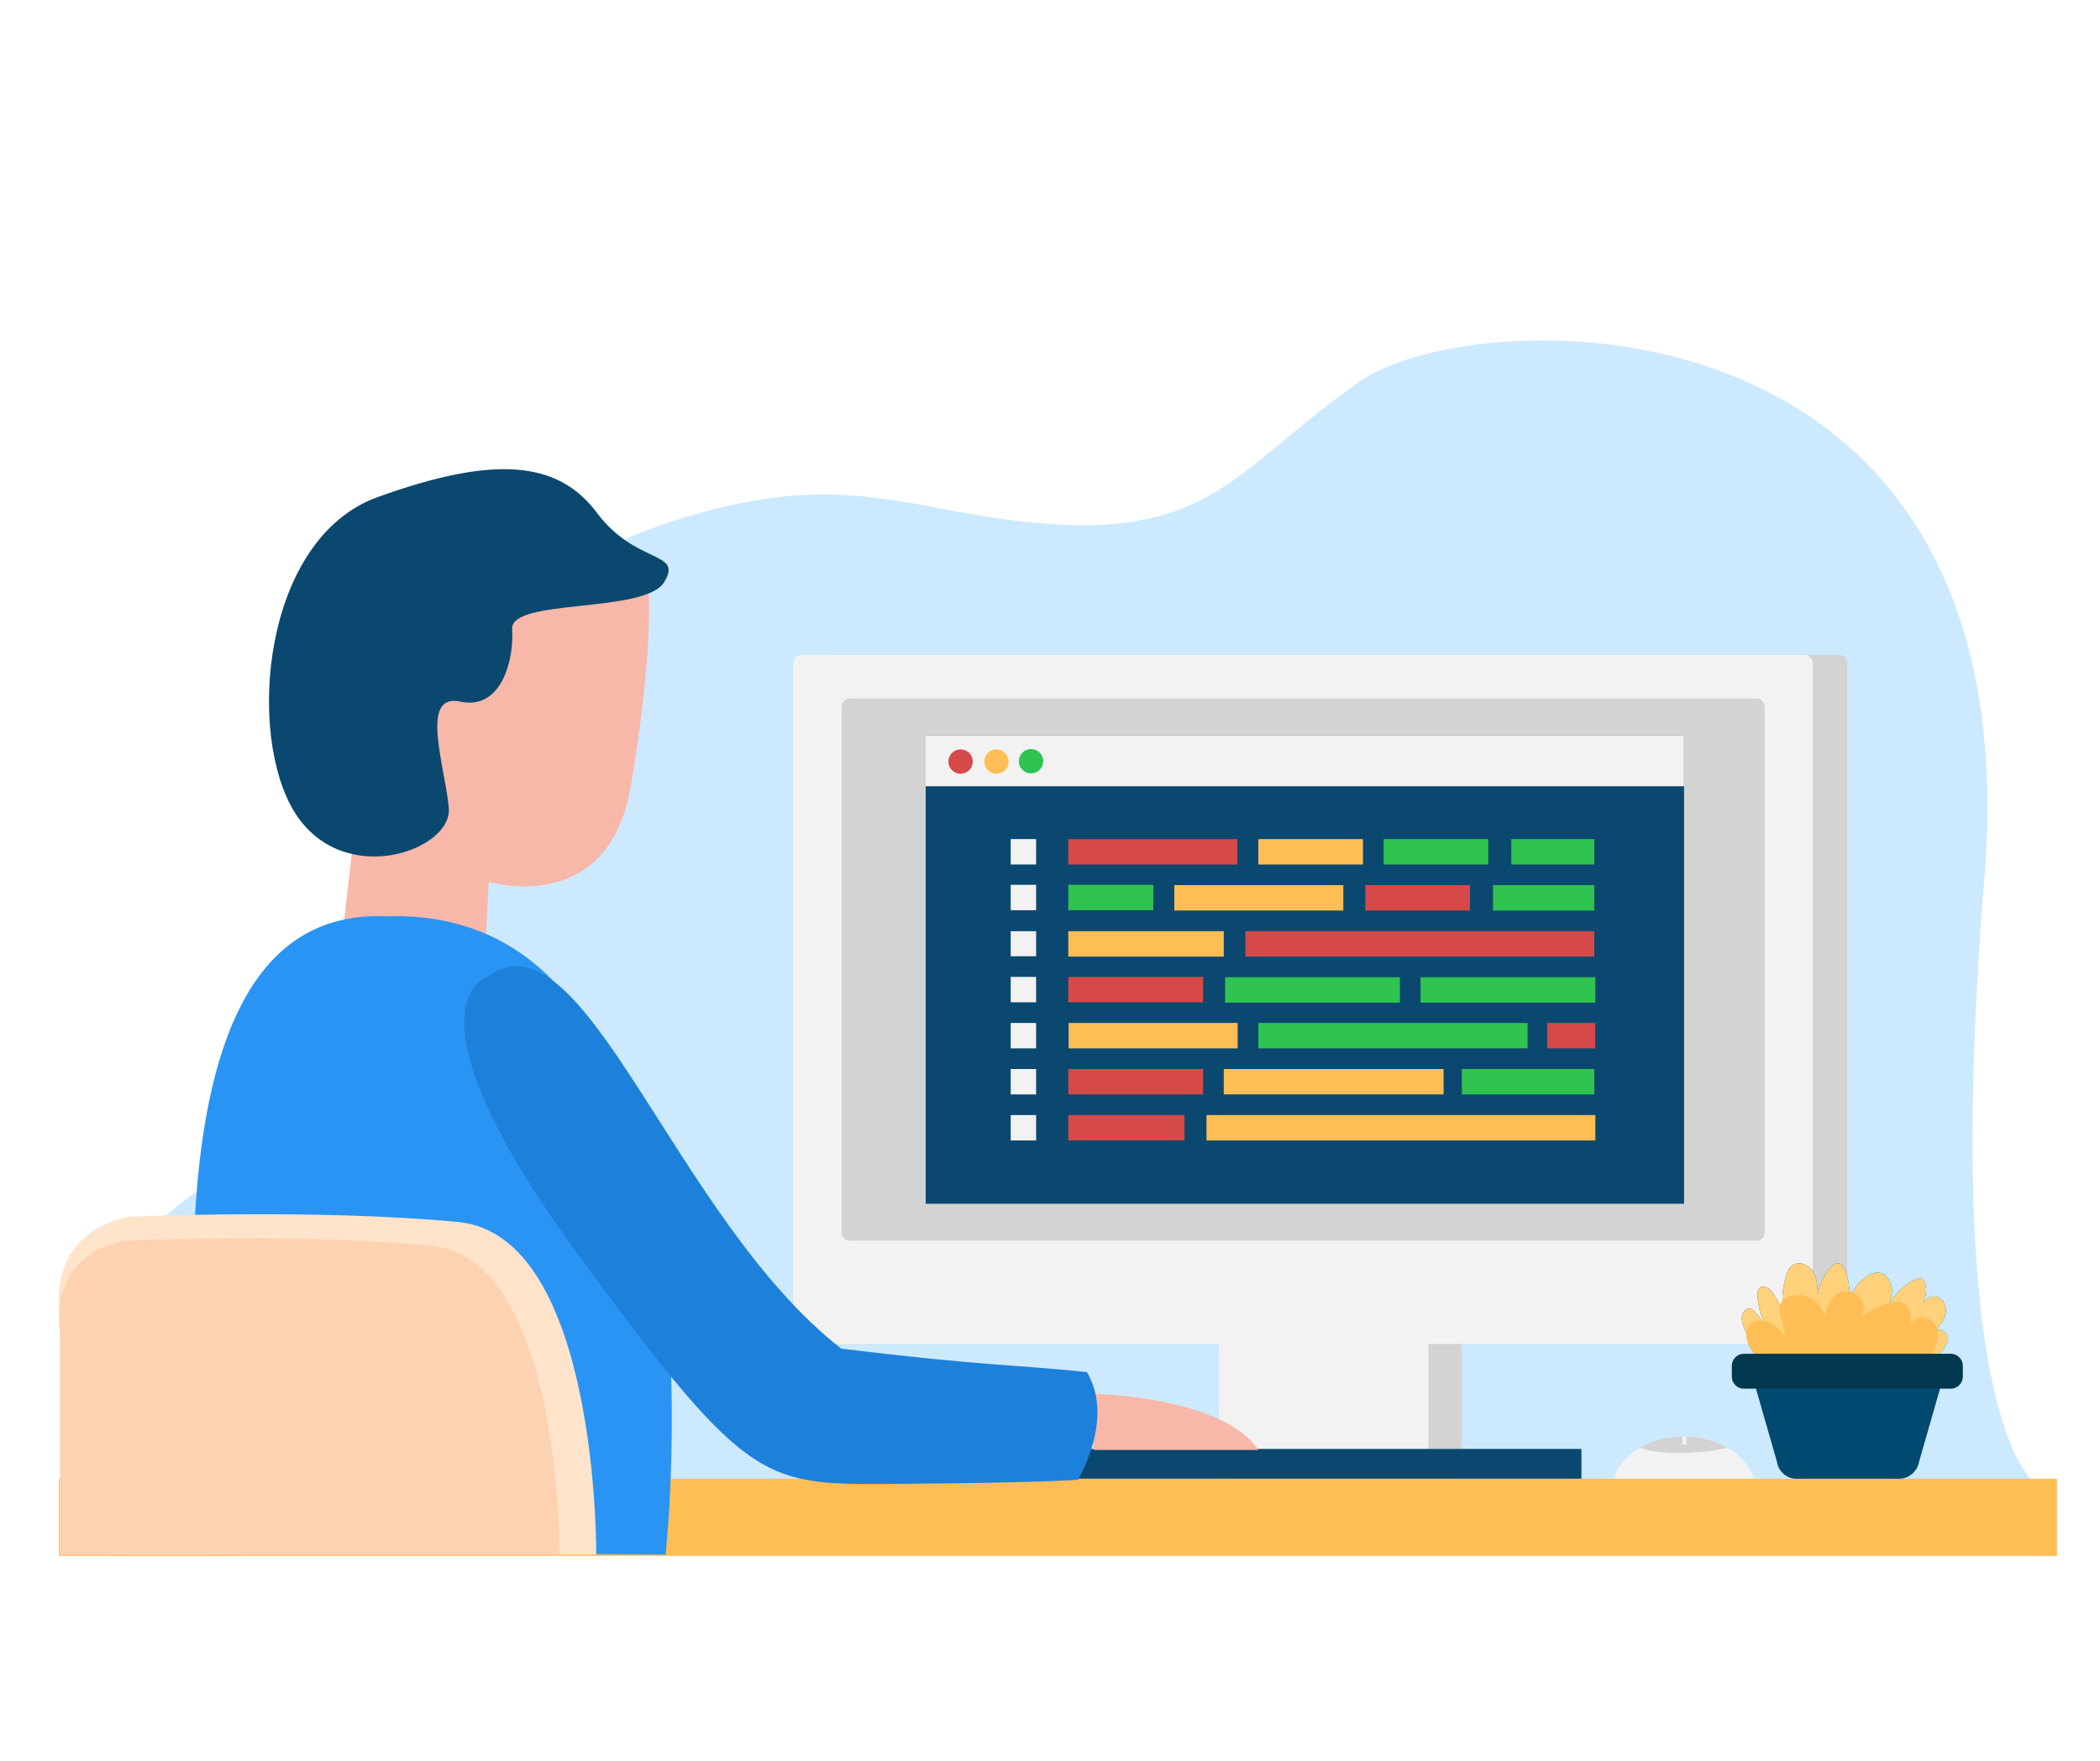 <svg xmlns="http://www.w3.org/2000/svg" xmlns:xlink="http://www.w3.org/1999/xlink" version="1.1" x="0px" y="0px" viewBox="50 80 620 520" style="enable-background:new 0 0 720 720;" xml:space="preserve">
<style xmlns="http://www.w3.org/2000/svg" type="text/css">
	.st0{enable-background:new    ;}
	.st1{fill-rule:evenodd;clip-rule:evenodd;fill:#CCE9FF;}
	.st2{fill-rule:evenodd;clip-rule:evenodd;fill:#F2F2F2;}
	.st3{fill-rule:evenodd;clip-rule:evenodd;fill:#D3D3D3;}
	.st4{fill-rule:evenodd;clip-rule:evenodd;fill:#0B4870;}
	.st5{fill-rule:evenodd;clip-rule:evenodd;fill:#30C34F;}
	.st6{fill-rule:evenodd;clip-rule:evenodd;fill:#D54949;}
	.st7{fill-rule:evenodd;clip-rule:evenodd;fill:#FFBE55;}
	.st8{fill-rule:evenodd;clip-rule:evenodd;fill:#F8B8A9;}
	.st9{fill-rule:evenodd;clip-rule:evenodd;fill:#2A94F4;}
	.st10{fill-rule:evenodd;clip-rule:evenodd;fill:#1D81DB;}
	.st11{fill-rule:evenodd;clip-rule:evenodd;fill:#FFE3CA;}
	.st12{fill-rule:evenodd;clip-rule:evenodd;fill:#FCD2B1;}
	.st13{fill-rule:evenodd;clip-rule:evenodd;fill:#004970;}
	.st14{fill-rule:evenodd;clip-rule:evenodd;fill:#FED17A;}
	.st15{fill-rule:evenodd;clip-rule:evenodd;fill:#01384F;}
</style>
<g xmlns="http://www.w3.org/2000/svg" id="Shape_9_1_" class="st0">
	<g id="Shape_9">
		<g>
			<path class="st1" d="M635.9,338.7C649.9,163.8,486,168.8,451.7,192.5c-34.3,23.8-42.7,44.2-87,42.5s-63.9-19.7-121.3,0.7     C186,256,193.3,309.5,189.1,340c-4.3,30.5,6.9,46.3-66.3,83.2S72.2,530.7,70.6,538.1c-1.6,7.4,584-17,584-17     S621.8,513.5,635.9,338.7z"/>
		</g>
	</g>
</g>
<g xmlns="http://www.w3.org/2000/svg" id="monitor_1_">
	<g id="Ellipse_2">
		<g>
			<ellipse class="st2" cx="547.1" cy="520.2" rx="21.2" ry="16"/>
		</g>
	</g>
	<g id="Ellipse_2_copy">
		<g>
			<path class="st3" d="M547.1,504.2c-4.8,0-9.2,1.2-12.8,3.2c-0.7,0.4,9.4,3.5,25.8,0.2C556.5,505.5,552,504.2,547.1,504.2z"/>
		</g>
	</g>
	<g id="Rectangle_6">
		<g>
			<rect x="546.7" y="504.2" class="st2" width="1.2" height="2.4"/>
		</g>
	</g>
	<g id="Rounded_Rectangle_1">
		<g>
			<path class="st3" d="M593,273.4H296.8c-1.3,0-2.4,1.1-2.4,2.4v198.7c0,1.3,1.1,2.4,2.4,2.4h160.7v44.5h24.1v-44.5H593     c1.3,0,2.4-1.1,2.4-2.4V275.8C595.4,274.5,594.4,273.4,593,273.4z"/>
		</g>
	</g>
	<g id="Rounded_Rectangle_1_copy_2">
		<g>
			<path class="st2" d="M582.8,273.4H286.6c-1.3,0-2.4,1.1-2.4,2.4v198.7c0,1.3,1.1,2.4,2.4,2.4h123.3v44.5h61.8v-44.5h111.1     c1.3,0,2.4-1.1,2.4-2.4V275.8C585.2,274.5,584.2,273.4,582.8,273.4z"/>
		</g>
	</g>
	<g id="Rounded_Rectangle_1_copy">
		<g>
			<path class="st3" d="M568.6,286.3H300.9c-1.3,0-2.4,1.1-2.4,2.4V444c0,1.3,1.1,2.4,2.4,2.4h267.7c1.3,0,2.4-1.1,2.4-2.4V288.7     C571,287.4,569.9,286.3,568.6,286.3z"/>
		</g>
	</g>
	<g id="Rectangle_2">
		<g>
			<rect x="323.3" y="297.2" class="st4" width="223.9" height="138.3"/>
		</g>
	</g>
	<g id="Rectangle_3">
		<g>
			<rect x="363" y="507.9" class="st4" width="153.9" height="8.8"/>
		</g>
	</g>
	<g id="Rectangle_2_copy">
		<g>
			<path class="st2" d="M323.3,297.2v15h223.9v-15H323.3z M348.4,335.3h7.5v-7.5h-7.5V335.3z M348.4,348.8h7.5v-7.5h-7.5V348.8z      M348.4,362.4h7.5V355h-7.5V362.4z M348.4,376h7.5v-7.5h-7.5V376z M348.4,389.6h7.5v-7.5h-7.5V389.6z M348.4,403.2h7.5v-7.5h-7.5     V403.2z M348.4,416.8h7.5v-7.5h-7.5V416.8z"/>
		</g>
	</g>
	<g id="Rectangle_2_copy_2">
		<g>
			<path class="st5" d="M365.4,348.8h25.1v-7.5h-25.1V348.8z M489.4,327.8h-30.9v7.5h30.9V327.8z M520.7,327.8h-24.5v7.5h24.5V327.8     z M520.7,341.4h-29.9v7.5h29.9V341.4z M469.4,368.6v7.5H521v-7.5H469.4z M463.3,368.6h-51.6v7.5h51.6V368.6z M501,382.1h-79.5     v7.5H501V382.1z M481.6,403.2h39.1v-7.5h-39.1V403.2z"/>
		</g>
	</g>
	<g id="Ellipse_1">
		<g>
			<path class="st6" d="M333.6,301.3c-2,0-3.6,1.6-3.6,3.6c0,2,1.6,3.6,3.6,3.6c2,0,3.6-1.6,3.6-3.6     C337.2,302.9,335.6,301.3,333.6,301.3z M365.4,335.3h49.9v-7.5h-49.9V335.3z M520.7,355h-103v7.5h103V355z M365.4,376h39.8v-7.5     h-39.8V376z M365.4,403.2h39.8v-7.5h-39.8V403.2z M365.4,416.8h34.3v-7.5h-34.3V416.8z M484,341.4h-30.9v7.5H484V341.4z      M506.8,382.1v7.5H521v-7.5H506.8z"/>
		</g>
	</g>
	<g id="Ellipse_1_copy">
		<g>
			<path class="st7" d="M344.2,301.3c-2,0-3.6,1.6-3.6,3.6c0,2,1.6,3.6,3.6,3.6s3.6-1.6,3.6-3.6     C347.7,302.9,346.1,301.3,344.2,301.3z M411.3,355h-45.9v7.5h45.9V355z M415.4,382.1h-49.9v7.5h49.9V382.1z M452.4,327.8h-30.9     v7.5h30.9V327.8z M446.6,341.4h-49.9v7.5h49.9V341.4z M406.2,409.3v7.5H521v-7.5H406.2z M411.3,403.2h64.9v-7.5h-64.9V403.2z"/>
		</g>
	</g>
	<g id="Ellipse_1_copy_2">
		<g>
			<circle class="st5" cx="354.4" cy="304.8" r="3.6"/>
		</g>
	</g>
	<g id="Rectangle_1">
		<g>
			<rect x="67.4" y="516.7" class="st7" width="589.9" height="22.8"/>
		</g>
	</g>
</g>
<g xmlns="http://www.w3.org/2000/svg" id="person_1_">
	<g id="Shape_12">
		<g>
			<path class="st8" d="M241.5,255.3c0,0-35.8-19.7-58.2,4.9c-22.4,24.6-34.5,19.2-28.9,67.2l-2.8,24.4l41.9,4.5l0.8-15.9     c0,0,35.2,10.8,41.9-28.1C242.9,273.4,241.5,255.3,241.5,255.3z"/>
		</g>
	</g>
	<g id="Shape_15">
		<g>
			<path class="st8" d="M372.9,491.6v16.6h48.6C411.1,492.4,372.9,491.6,372.9,491.6z"/>
		</g>
	</g>
	<g id="Shape_10">
		<g>
			<path class="st9" d="M164.2,350.6c-25.8-1.1-52.7,14.1-56.7,89.9c3.7,97.4,18.4,97.9,18.4,97.9l120.6,0.7     C246.5,539.1,268,347.3,164.2,350.6z"/>
		</g>
	</g>
	<g id="Shape_11">
		<g>
			<path class="st10" d="M370.9,485.2c-22-2.3-29.6-1.7-72.5-6.9c-49.5-38.5-76.2-131.2-104.5-109.8c-4.6,1.7-22.5,14.9,27.7,83.3     c50.3,68.4,53.9,66.7,95,66.4s51.6-1.2,51.6-1.2S379.2,499.2,370.9,485.2z"/>
		</g>
	</g>
	<g id="Shape_13">
		<g>
			<path class="st11" d="M185.4,440.9c-41.3-4-96.9-1.6-96.9-1.6s-24.5,2.8-20.8,30.1v69.7h158.3C226.1,539.2,226.7,445,185.4,440.9     z"/>
		</g>
	</g>
	<g id="Shape_13_copy">
		<g>
			<path class="st12" d="M177.3,447.9c-38.4-3.8-90.2-1.5-90.2-1.5s-22.8,2.6-19.3,28v64.8h147.4     C215.2,539.1,215.8,451.6,177.3,447.9z"/>
		</g>
	</g>
	<g id="Shape_14">
		<g>
			<path class="st4" d="M226.2,231.4c-11.6-15.5-30.6-16.9-64.7-4.6s-38.8,70.2-24.5,93.1s46.8,11.2,45.5-1.4     c-1.2-12.6-8.7-33.9,3.4-31.3c12.1,2.6,15.9-12.2,15.3-21.4c-0.6-9.2,39.2-4.5,44.9-13.9C251.8,242.6,237.8,246.9,226.2,231.4z"/>
		</g>
	</g>
</g>
<g xmlns="http://www.w3.org/2000/svg" id="pot_1_">
	<g id="Shape_16">
		<g>
			<path class="st13" d="M617,483.7c1-0.2,1.9-0.4,2.8-0.9c1.3-0.7,2.2-1.9,3.1-3.1c1.1-1.5,2.3-3.2,2-5c-0.3-1.5-2.4-2.6-3.5-1.8     c1.3-1.5,2.7-3,3-5c0.4-2.1-0.8-4.8-3-5c-1.4-0.2-2.6,0.7-3.6,1.8c0.8-1.7,1.1-3.6,0.7-5.4c-0.2-0.6-0.4-1.2-0.9-1.5     c-0.9-0.5-2-0.1-2.9,0.4c-2.9,1.7-5.4,4.2-7.1,7.2c0.6-1.5,1-3,1-4.6c-0.1-2.5-2-5-4.5-5c-1,0.1-2,0.5-2.9,1.1     c-2.7,1.8-4.7,4.7-5.4,7.9c0.5-3.1,0.2-6.4-0.9-9.3c-0.4-1.1-1.2-2.4-2.4-2.4c-0.8,0-1.5,0.6-2,1.2c-2,2.2-3.3,5-3.8,7.9     c-0.1-2.3-0.2-4.8-1.5-6.8c-1.3-2-4.2-3.1-6.1-1.7c-0.9,0.7-1.4,1.9-1.8,3.1c-1.1,3.7-1.4,7.7-0.7,11.5c-0.7-2.3-1.8-4.5-3.2-6.5     c-0.9-1.2-2.5-2.4-3.7-1.6c-0.8,0.6-0.9,1.7-0.8,2.7c0.2,3.6,1.4,7.2,3.3,10.3c-1.1-1.8-2.3-3.6-3.6-5.3c-0.4-0.6-1-1.2-1.7-1.4     c-1.1-0.2-2.2,0.6-2.5,1.7c-0.3,1.1-0.1,2.2,0.3,3.3c3.3,9.8,11.9,11.3,20.6,12.8c1.9,0.3,3.8,0.6,5.7,0.8H567l7.6,26.5     c0.4,2.9,2.9,5.1,5.7,5.1h30.5c2.8,0,5.3-2.2,5.8-5.1l7.6-26.5h-15.7C611.3,484.8,614.2,484.4,617,483.7z"/>
		</g>
	</g>
	<g id="Shape_16_copy">
		<g>
			<path class="st14" d="M624.9,474.7c-0.3-1.5-2.4-2.6-3.5-1.8c1.3-1.5,2.7-3,3-5c0.4-2.1-0.8-4.8-3-5c-1.4-0.2-2.6,0.7-3.6,1.8     c0.8-1.7,1.1-3.6,0.7-5.4c-0.2-0.6-0.4-1.2-0.9-1.5c-0.9-0.5-2-0.1-2.9,0.4c-2.9,1.7-5.4,4.2-7.1,7.2c0.6-1.5,1-3,1-4.6     c-0.1-2.5-2-5-4.5-5c-1,0.1-2,0.5-2.9,1.1c-2.7,1.8-4.7,4.7-5.4,7.9c0.5-3.1,0.2-6.4-0.9-9.3c-0.4-1.1-1.2-2.4-2.4-2.4     c-0.8,0-1.5,0.6-2,1.2c-2,2.2-3.3,5-3.8,7.9c-0.1-2.3-0.2-4.8-1.5-6.8c-1.3-2-4.2-3.1-6.1-1.7c-0.9,0.7-1.4,1.9-1.8,3.1     c-1.1,3.7-1.4,7.7-0.7,11.5c-0.7-2.3-1.8-4.5-3.2-6.5c-0.9-1.2-2.5-2.4-3.7-1.6c-0.8,0.6-0.9,1.7-0.8,2.7     c0.2,3.6,1.4,7.2,3.3,10.3c-1.1-1.8-2.3-3.6-3.6-5.3c-0.4-0.6-1-1.2-1.7-1.4c-1.1-0.2-2.2,0.6-2.5,1.7c-0.3,1.1-0.1,2.2,0.3,3.3     c3.3,9.8,11.9,11.3,20.6,12.8c10.4,1.9,21.3,1.7,31.7-0.6c1-0.2,1.9-0.4,2.8-0.9c1.3-0.7,2.2-1.9,3.1-3.1     C624,478.2,625.2,476.5,624.9,474.7z"/>
		</g>
	</g>
	<g id="Rectangle_5">
		<g>
			<path class="st7" d="M622.1,473.6c-0.2-2-1.7-4-3.7-4.5c-2.1-0.5-4.4,1.1-4.4,3.2c0.4-2.8,0.3-6.5-2.3-7.5     c-0.7-0.3-1.5-0.3-2.3-0.2c-3.8,0.4-7.4,2.1-10.1,4.8c1.4-1.9,1.2-4.7-0.3-6.4s-4.3-2.2-6.3-1.1c-2.5,1.4-3.4,4.4-4.1,7.2     c-0.4-4.8-6.5-8.2-10.8-6c-0.8,0.4-1.6,1-2,1.8c-1.5,2.8,1.4,6.1,1,9.3c-1.5-1.6-3.1-3.2-5.1-3.9c-2-0.7-4.7-0.2-5.7,1.7     c-0.5,1-0.5,2.2-0.3,3.3c1.7,9.1,12.9,7.8,19.7,7.9c9.7,0.3,19.3,0,28.9-0.2c0.9,0,1.8,0,2.6-0.3c1.6-0.5,2.7-1.8,3.6-3.2     C621.6,477.8,622.3,475.7,622.1,473.6z"/>
		</g>
	</g>
	<g id="Rectangle_4">
		<g>
			<path class="st15" d="M626,479.8h-61.2c-1.9,0-3.5,1.6-3.5,3.5v3.3c0,1.9,1.6,3.5,3.5,3.5H626c1.9,0,3.5-1.6,3.5-3.5v-3.3     C629.5,481.4,627.9,479.8,626,479.8z"/>
		</g>
	</g>
</g>
</svg>